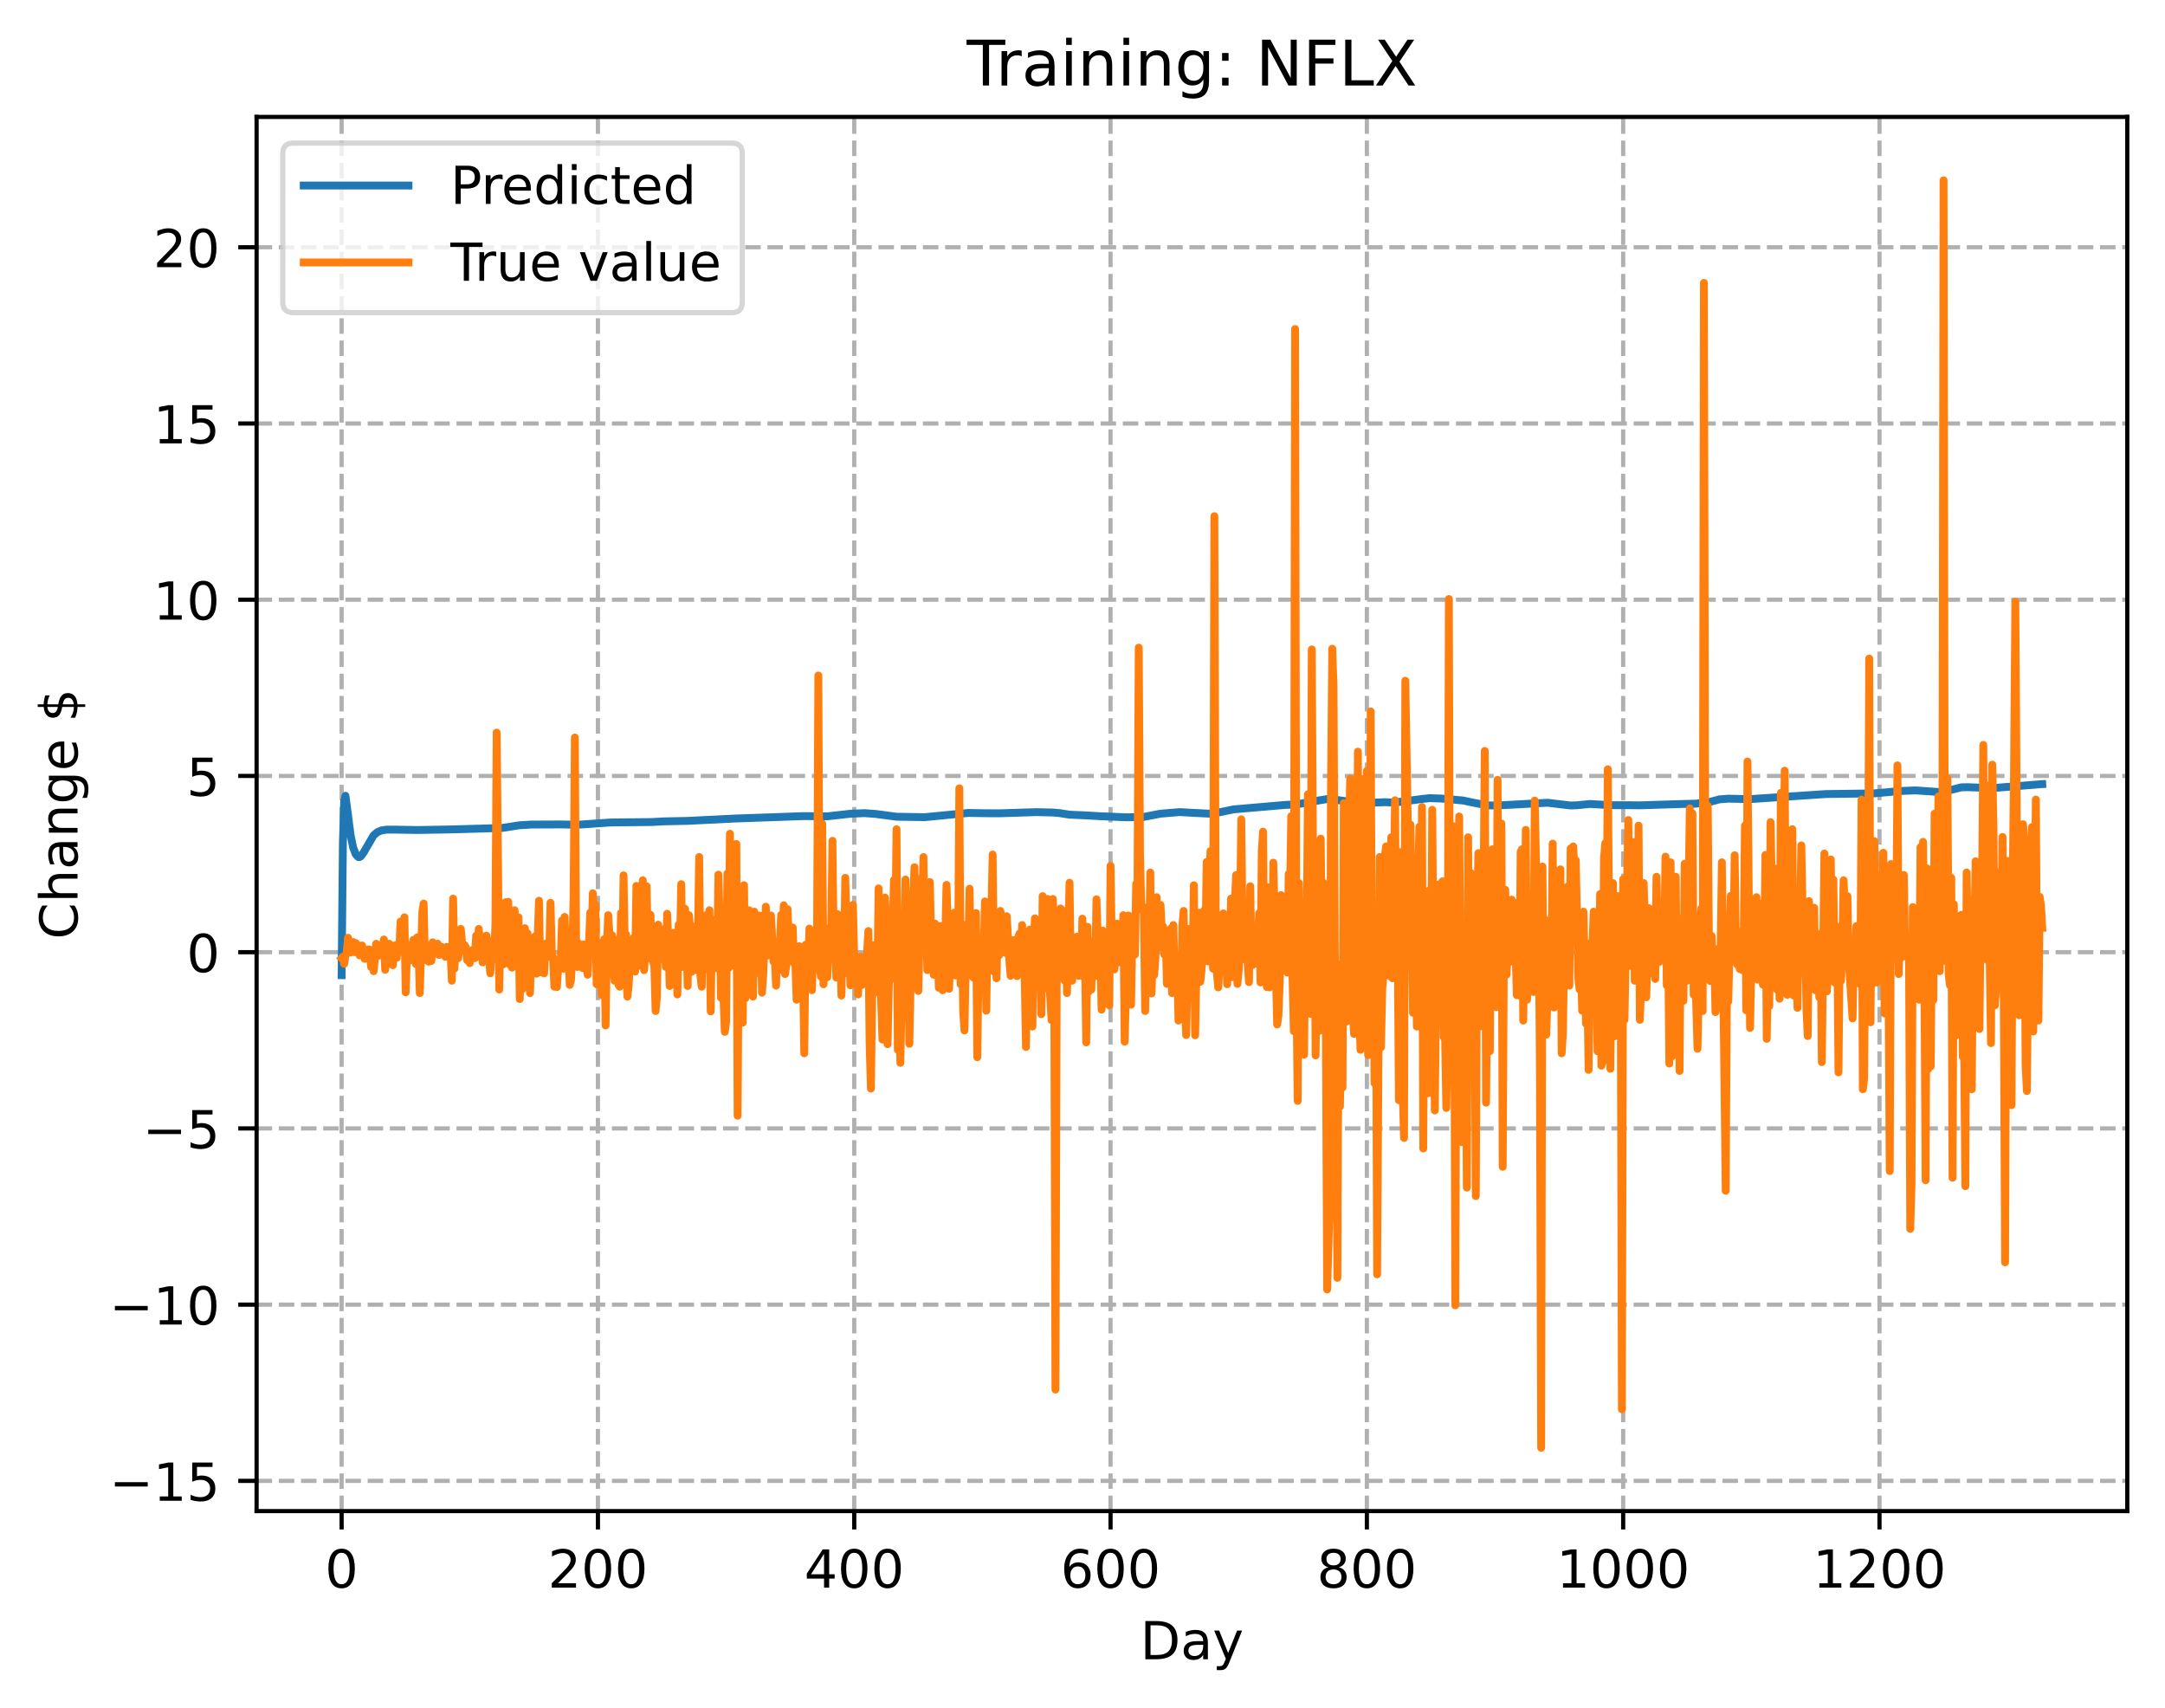 <?xml version="1.0" encoding="utf-8" standalone="no"?>
<!DOCTYPE svg PUBLIC "-//W3C//DTD SVG 1.1//EN"
  "http://www.w3.org/Graphics/SVG/1.1/DTD/svg11.dtd">
<!-- Created with matplotlib (https://matplotlib.org/) -->
<svg height="325.986pt" version="1.1" viewBox="0 0 413.303 325.986" width="413.303pt" xmlns="http://www.w3.org/2000/svg" xmlns:xlink="http://www.w3.org/1999/xlink">
 <defs>
  <style type="text/css">
*{stroke-linecap:butt;stroke-linejoin:round;}
  </style>
 </defs>
 <g id="figure_1">
  <g id="patch_1">
   <path d="M 0 325.986 
L 413.303 325.986 
L 413.303 0 
L 0 0 
z
" style="fill:#ffffff;"/>
  </g>
  <g id="axes_1">
   <g id="patch_2">
    <path d="M 48.983 288.43 
L 406.103 288.43 
L 406.103 22.318 
L 48.983 22.318 
z
" style="fill:#ffffff;"/>
   </g>
   <g id="matplotlib.axis_1">
    <g id="xtick_1">
     <g id="line2d_1">
      <path clip-path="url(#p65ed11a236)" d="M 65.216 288.43 
L 65.216 22.318 
" style="fill:none;stroke:#b0b0b0;stroke-dasharray:2.96,1.28;stroke-dashoffset:0;stroke-width:0.8;"/>
     </g>
     <g id="line2d_2">
      <defs>
       <path d="M 0 0 
L 0 3.5 
" id="m8ecefd0fd1" style="stroke:#000000;stroke-width:0.8;"/>
      </defs>
      <g>
       <use style="stroke:#000000;stroke-width:0.8;" x="65.216" xlink:href="#m8ecefd0fd1" y="288.43"/>
      </g>
     </g>
     <g id="text_1">
      <!-- 0 -->
      <defs>
       <path d="M 31.781 66.406 
Q 24.172 66.406 20.328 58.906 
Q 16.5 51.422 16.5 36.375 
Q 16.5 21.391 20.328 13.891 
Q 24.172 6.391 31.781 6.391 
Q 39.453 6.391 43.281 13.891 
Q 47.125 21.391 47.125 36.375 
Q 47.125 51.422 43.281 58.906 
Q 39.453 66.406 31.781 66.406 
z
M 31.781 74.219 
Q 44.047 74.219 50.516 64.516 
Q 56.984 54.828 56.984 36.375 
Q 56.984 17.969 50.516 8.266 
Q 44.047 -1.422 31.781 -1.422 
Q 19.531 -1.422 13.062 8.266 
Q 6.594 17.969 6.594 36.375 
Q 6.594 54.828 13.062 64.516 
Q 19.531 74.219 31.781 74.219 
z
" id="DejaVuSans-48"/>
      </defs>
      <g transform="translate(62.034 303.029)scale(0.1 -0.1)">
       <use xlink:href="#DejaVuSans-48"/>
      </g>
     </g>
    </g>
    <g id="xtick_2">
     <g id="line2d_3">
      <path clip-path="url(#p65ed11a236)" d="M 114.146 288.43 
L 114.146 22.318 
" style="fill:none;stroke:#b0b0b0;stroke-dasharray:2.96,1.28;stroke-dashoffset:0;stroke-width:0.8;"/>
     </g>
     <g id="line2d_4">
      <g>
       <use style="stroke:#000000;stroke-width:0.8;" x="114.146" xlink:href="#m8ecefd0fd1" y="288.43"/>
      </g>
     </g>
     <g id="text_2">
      <!-- 200 -->
      <defs>
       <path d="M 19.188 8.297 
L 53.609 8.297 
L 53.609 0 
L 7.328 0 
L 7.328 8.297 
Q 12.938 14.109 22.625 23.891 
Q 32.328 33.688 34.812 36.531 
Q 39.547 41.844 41.422 45.531 
Q 43.312 49.219 43.312 52.781 
Q 43.312 58.594 39.234 62.25 
Q 35.156 65.922 28.609 65.922 
Q 23.969 65.922 18.812 64.312 
Q 13.672 62.703 7.812 59.422 
L 7.812 69.391 
Q 13.766 71.781 18.938 73 
Q 24.125 74.219 28.422 74.219 
Q 39.75 74.219 46.484 68.547 
Q 53.219 62.891 53.219 53.422 
Q 53.219 48.922 51.531 44.891 
Q 49.859 40.875 45.406 35.406 
Q 44.188 33.984 37.641 27.219 
Q 31.109 20.453 19.188 8.297 
z
" id="DejaVuSans-50"/>
      </defs>
      <g transform="translate(104.602 303.029)scale(0.1 -0.1)">
       <use xlink:href="#DejaVuSans-50"/>
       <use x="63.623" xlink:href="#DejaVuSans-48"/>
       <use x="127.246" xlink:href="#DejaVuSans-48"/>
      </g>
     </g>
    </g>
    <g id="xtick_3">
     <g id="line2d_5">
      <path clip-path="url(#p65ed11a236)" d="M 163.077 288.43 
L 163.077 22.318 
" style="fill:none;stroke:#b0b0b0;stroke-dasharray:2.96,1.28;stroke-dashoffset:0;stroke-width:0.8;"/>
     </g>
     <g id="line2d_6">
      <g>
       <use style="stroke:#000000;stroke-width:0.8;" x="163.077" xlink:href="#m8ecefd0fd1" y="288.43"/>
      </g>
     </g>
     <g id="text_3">
      <!-- 400 -->
      <defs>
       <path d="M 37.797 64.312 
L 12.891 25.391 
L 37.797 25.391 
z
M 35.203 72.906 
L 47.609 72.906 
L 47.609 25.391 
L 58.016 25.391 
L 58.016 17.188 
L 47.609 17.188 
L 47.609 0 
L 37.797 0 
L 37.797 17.188 
L 4.891 17.188 
L 4.891 26.703 
z
" id="DejaVuSans-52"/>
      </defs>
      <g transform="translate(153.533 303.029)scale(0.1 -0.1)">
       <use xlink:href="#DejaVuSans-52"/>
       <use x="63.623" xlink:href="#DejaVuSans-48"/>
       <use x="127.246" xlink:href="#DejaVuSans-48"/>
      </g>
     </g>
    </g>
    <g id="xtick_4">
     <g id="line2d_7">
      <path clip-path="url(#p65ed11a236)" d="M 212.007 288.43 
L 212.007 22.318 
" style="fill:none;stroke:#b0b0b0;stroke-dasharray:2.96,1.28;stroke-dashoffset:0;stroke-width:0.8;"/>
     </g>
     <g id="line2d_8">
      <g>
       <use style="stroke:#000000;stroke-width:0.8;" x="212.007" xlink:href="#m8ecefd0fd1" y="288.43"/>
      </g>
     </g>
     <g id="text_4">
      <!-- 600 -->
      <defs>
       <path d="M 33.016 40.375 
Q 26.375 40.375 22.484 35.828 
Q 18.609 31.297 18.609 23.391 
Q 18.609 15.531 22.484 10.953 
Q 26.375 6.391 33.016 6.391 
Q 39.656 6.391 43.531 10.953 
Q 47.406 15.531 47.406 23.391 
Q 47.406 31.297 43.531 35.828 
Q 39.656 40.375 33.016 40.375 
z
M 52.594 71.297 
L 52.594 62.312 
Q 48.875 64.062 45.094 64.984 
Q 41.312 65.922 37.594 65.922 
Q 27.828 65.922 22.672 59.328 
Q 17.531 52.734 16.797 39.406 
Q 19.672 43.656 24.016 45.922 
Q 28.375 48.188 33.594 48.188 
Q 44.578 48.188 50.953 41.516 
Q 57.328 34.859 57.328 23.391 
Q 57.328 12.156 50.688 5.359 
Q 44.047 -1.422 33.016 -1.422 
Q 20.359 -1.422 13.672 8.266 
Q 6.984 17.969 6.984 36.375 
Q 6.984 53.656 15.188 63.938 
Q 23.391 74.219 37.203 74.219 
Q 40.922 74.219 44.703 73.484 
Q 48.484 72.75 52.594 71.297 
z
" id="DejaVuSans-54"/>
      </defs>
      <g transform="translate(202.464 303.029)scale(0.1 -0.1)">
       <use xlink:href="#DejaVuSans-54"/>
       <use x="63.623" xlink:href="#DejaVuSans-48"/>
       <use x="127.246" xlink:href="#DejaVuSans-48"/>
      </g>
     </g>
    </g>
    <g id="xtick_5">
     <g id="line2d_9">
      <path clip-path="url(#p65ed11a236)" d="M 260.938 288.43 
L 260.938 22.318 
" style="fill:none;stroke:#b0b0b0;stroke-dasharray:2.96,1.28;stroke-dashoffset:0;stroke-width:0.8;"/>
     </g>
     <g id="line2d_10">
      <g>
       <use style="stroke:#000000;stroke-width:0.8;" x="260.938" xlink:href="#m8ecefd0fd1" y="288.43"/>
      </g>
     </g>
     <g id="text_5">
      <!-- 800 -->
      <defs>
       <path d="M 31.781 34.625 
Q 24.75 34.625 20.719 30.859 
Q 16.703 27.094 16.703 20.516 
Q 16.703 13.922 20.719 10.156 
Q 24.75 6.391 31.781 6.391 
Q 38.812 6.391 42.859 10.172 
Q 46.922 13.969 46.922 20.516 
Q 46.922 27.094 42.891 30.859 
Q 38.875 34.625 31.781 34.625 
z
M 21.922 38.812 
Q 15.578 40.375 12.031 44.719 
Q 8.5 49.078 8.5 55.328 
Q 8.5 64.062 14.719 69.141 
Q 20.953 74.219 31.781 74.219 
Q 42.672 74.219 48.875 69.141 
Q 55.078 64.062 55.078 55.328 
Q 55.078 49.078 51.531 44.719 
Q 48 40.375 41.703 38.812 
Q 48.828 37.156 52.797 32.312 
Q 56.781 27.484 56.781 20.516 
Q 56.781 9.906 50.312 4.234 
Q 43.844 -1.422 31.781 -1.422 
Q 19.734 -1.422 13.25 4.234 
Q 6.781 9.906 6.781 20.516 
Q 6.781 27.484 10.781 32.312 
Q 14.797 37.156 21.922 38.812 
z
M 18.312 54.391 
Q 18.312 48.734 21.844 45.562 
Q 25.391 42.391 31.781 42.391 
Q 38.141 42.391 41.719 45.562 
Q 45.312 48.734 45.312 54.391 
Q 45.312 60.062 41.719 63.234 
Q 38.141 66.406 31.781 66.406 
Q 25.391 66.406 21.844 63.234 
Q 18.312 60.062 18.312 54.391 
z
" id="DejaVuSans-56"/>
      </defs>
      <g transform="translate(251.394 303.029)scale(0.1 -0.1)">
       <use xlink:href="#DejaVuSans-56"/>
       <use x="63.623" xlink:href="#DejaVuSans-48"/>
       <use x="127.246" xlink:href="#DejaVuSans-48"/>
      </g>
     </g>
    </g>
    <g id="xtick_6">
     <g id="line2d_11">
      <path clip-path="url(#p65ed11a236)" d="M 309.869 288.43 
L 309.869 22.318 
" style="fill:none;stroke:#b0b0b0;stroke-dasharray:2.96,1.28;stroke-dashoffset:0;stroke-width:0.8;"/>
     </g>
     <g id="line2d_12">
      <g>
       <use style="stroke:#000000;stroke-width:0.8;" x="309.869" xlink:href="#m8ecefd0fd1" y="288.43"/>
      </g>
     </g>
     <g id="text_6">
      <!-- 1000 -->
      <defs>
       <path d="M 12.406 8.297 
L 28.516 8.297 
L 28.516 63.922 
L 10.984 60.406 
L 10.984 69.391 
L 28.422 72.906 
L 38.281 72.906 
L 38.281 8.297 
L 54.391 8.297 
L 54.391 0 
L 12.406 0 
z
" id="DejaVuSans-49"/>
      </defs>
      <g transform="translate(297.144 303.029)scale(0.1 -0.1)">
       <use xlink:href="#DejaVuSans-49"/>
       <use x="63.623" xlink:href="#DejaVuSans-48"/>
       <use x="127.246" xlink:href="#DejaVuSans-48"/>
       <use x="190.869" xlink:href="#DejaVuSans-48"/>
      </g>
     </g>
    </g>
    <g id="xtick_7">
     <g id="line2d_13">
      <path clip-path="url(#p65ed11a236)" d="M 358.799 288.43 
L 358.799 22.318 
" style="fill:none;stroke:#b0b0b0;stroke-dasharray:2.96,1.28;stroke-dashoffset:0;stroke-width:0.8;"/>
     </g>
     <g id="line2d_14">
      <g>
       <use style="stroke:#000000;stroke-width:0.8;" x="358.799" xlink:href="#m8ecefd0fd1" y="288.43"/>
      </g>
     </g>
     <g id="text_7">
      <!-- 1200 -->
      <g transform="translate(346.074 303.029)scale(0.1 -0.1)">
       <use xlink:href="#DejaVuSans-49"/>
       <use x="63.623" xlink:href="#DejaVuSans-50"/>
       <use x="127.246" xlink:href="#DejaVuSans-48"/>
       <use x="190.869" xlink:href="#DejaVuSans-48"/>
      </g>
     </g>
    </g>
    <g id="text_8">
     <!-- Day -->
     <defs>
      <path d="M 19.672 64.797 
L 19.672 8.109 
L 31.594 8.109 
Q 46.688 8.109 53.688 14.938 
Q 60.688 21.781 60.688 36.531 
Q 60.688 51.172 53.688 57.984 
Q 46.688 64.797 31.594 64.797 
z
M 9.812 72.906 
L 30.078 72.906 
Q 51.266 72.906 61.172 64.094 
Q 71.094 55.281 71.094 36.531 
Q 71.094 17.672 61.125 8.828 
Q 51.172 0 30.078 0 
L 9.812 0 
z
" id="DejaVuSans-68"/>
      <path d="M 34.281 27.484 
Q 23.391 27.484 19.188 25 
Q 14.984 22.516 14.984 16.5 
Q 14.984 11.719 18.141 8.906 
Q 21.297 6.109 26.703 6.109 
Q 34.188 6.109 38.703 11.406 
Q 43.219 16.703 43.219 25.484 
L 43.219 27.484 
z
M 52.203 31.203 
L 52.203 0 
L 43.219 0 
L 43.219 8.297 
Q 40.141 3.328 35.547 0.953 
Q 30.953 -1.422 24.312 -1.422 
Q 15.922 -1.422 10.953 3.297 
Q 6 8.016 6 15.922 
Q 6 25.141 12.172 29.828 
Q 18.359 34.516 30.609 34.516 
L 43.219 34.516 
L 43.219 35.406 
Q 43.219 41.609 39.141 45 
Q 35.062 48.391 27.688 48.391 
Q 23 48.391 18.547 47.266 
Q 14.109 46.141 10.016 43.891 
L 10.016 52.203 
Q 14.938 54.109 19.578 55.047 
Q 24.219 56 28.609 56 
Q 40.484 56 46.344 49.844 
Q 52.203 43.703 52.203 31.203 
z
" id="DejaVuSans-97"/>
      <path d="M 32.172 -5.078 
Q 28.375 -14.844 24.75 -17.812 
Q 21.141 -20.797 15.094 -20.797 
L 7.906 -20.797 
L 7.906 -13.281 
L 13.188 -13.281 
Q 16.891 -13.281 18.938 -11.516 
Q 21 -9.766 23.484 -3.219 
L 25.094 0.875 
L 2.984 54.688 
L 12.5 54.688 
L 29.594 11.922 
L 46.688 54.688 
L 56.203 54.688 
z
" id="DejaVuSans-121"/>
     </defs>
     <g transform="translate(217.669 316.707)scale(0.1 -0.1)">
      <use xlink:href="#DejaVuSans-68"/>
      <use x="77.002" xlink:href="#DejaVuSans-97"/>
      <use x="138.281" xlink:href="#DejaVuSans-121"/>
     </g>
    </g>
   </g>
   <g id="matplotlib.axis_2">
    <g id="ytick_1">
     <g id="line2d_15">
      <path clip-path="url(#p65ed11a236)" d="M 48.983 282.658 
L 406.103 282.658 
" style="fill:none;stroke:#b0b0b0;stroke-dasharray:2.96,1.28;stroke-dashoffset:0;stroke-width:0.8;"/>
     </g>
     <g id="line2d_16">
      <defs>
       <path d="M 0 0 
L -3.5 0 
" id="m3ad41f1779" style="stroke:#000000;stroke-width:0.8;"/>
      </defs>
      <g>
       <use style="stroke:#000000;stroke-width:0.8;" x="48.983" xlink:href="#m3ad41f1779" y="282.658"/>
      </g>
     </g>
     <g id="text_9">
      <!-- −15 -->
      <defs>
       <path d="M 10.594 35.5 
L 73.188 35.5 
L 73.188 27.203 
L 10.594 27.203 
z
" id="DejaVuSans-8722"/>
       <path d="M 10.797 72.906 
L 49.516 72.906 
L 49.516 64.594 
L 19.828 64.594 
L 19.828 46.734 
Q 21.969 47.469 24.109 47.828 
Q 26.266 48.188 28.422 48.188 
Q 40.625 48.188 47.75 41.5 
Q 54.891 34.812 54.891 23.391 
Q 54.891 11.625 47.562 5.094 
Q 40.234 -1.422 26.906 -1.422 
Q 22.312 -1.422 17.547 -0.641 
Q 12.797 0.141 7.719 1.703 
L 7.719 11.625 
Q 12.109 9.234 16.797 8.062 
Q 21.484 6.891 26.703 6.891 
Q 35.156 6.891 40.078 11.328 
Q 45.016 15.766 45.016 23.391 
Q 45.016 31 40.078 35.438 
Q 35.156 39.891 26.703 39.891 
Q 22.75 39.891 18.812 39.016 
Q 14.891 38.141 10.797 36.281 
z
" id="DejaVuSans-53"/>
      </defs>
      <g transform="translate(20.878 286.457)scale(0.1 -0.1)">
       <use xlink:href="#DejaVuSans-8722"/>
       <use x="83.789" xlink:href="#DejaVuSans-49"/>
       <use x="147.412" xlink:href="#DejaVuSans-53"/>
      </g>
     </g>
    </g>
    <g id="ytick_2">
     <g id="line2d_17">
      <path clip-path="url(#p65ed11a236)" d="M 48.983 249.021 
L 406.103 249.021 
" style="fill:none;stroke:#b0b0b0;stroke-dasharray:2.96,1.28;stroke-dashoffset:0;stroke-width:0.8;"/>
     </g>
     <g id="line2d_18">
      <g>
       <use style="stroke:#000000;stroke-width:0.8;" x="48.983" xlink:href="#m3ad41f1779" y="249.021"/>
      </g>
     </g>
     <g id="text_10">
      <!-- −10 -->
      <g transform="translate(20.878 252.82)scale(0.1 -0.1)">
       <use xlink:href="#DejaVuSans-8722"/>
       <use x="83.789" xlink:href="#DejaVuSans-49"/>
       <use x="147.412" xlink:href="#DejaVuSans-48"/>
      </g>
     </g>
    </g>
    <g id="ytick_3">
     <g id="line2d_19">
      <path clip-path="url(#p65ed11a236)" d="M 48.983 215.383 
L 406.103 215.383 
" style="fill:none;stroke:#b0b0b0;stroke-dasharray:2.96,1.28;stroke-dashoffset:0;stroke-width:0.8;"/>
     </g>
     <g id="line2d_20">
      <g>
       <use style="stroke:#000000;stroke-width:0.8;" x="48.983" xlink:href="#m3ad41f1779" y="215.383"/>
      </g>
     </g>
     <g id="text_11">
      <!-- −5 -->
      <g transform="translate(27.241 219.182)scale(0.1 -0.1)">
       <use xlink:href="#DejaVuSans-8722"/>
       <use x="83.789" xlink:href="#DejaVuSans-53"/>
      </g>
     </g>
    </g>
    <g id="ytick_4">
     <g id="line2d_21">
      <path clip-path="url(#p65ed11a236)" d="M 48.983 181.746 
L 406.103 181.746 
" style="fill:none;stroke:#b0b0b0;stroke-dasharray:2.96,1.28;stroke-dashoffset:0;stroke-width:0.8;"/>
     </g>
     <g id="line2d_22">
      <g>
       <use style="stroke:#000000;stroke-width:0.8;" x="48.983" xlink:href="#m3ad41f1779" y="181.746"/>
      </g>
     </g>
     <g id="text_12">
      <!-- 0 -->
      <g transform="translate(35.62 185.545)scale(0.1 -0.1)">
       <use xlink:href="#DejaVuSans-48"/>
      </g>
     </g>
    </g>
    <g id="ytick_5">
     <g id="line2d_23">
      <path clip-path="url(#p65ed11a236)" d="M 48.983 148.108 
L 406.103 148.108 
" style="fill:none;stroke:#b0b0b0;stroke-dasharray:2.96,1.28;stroke-dashoffset:0;stroke-width:0.8;"/>
     </g>
     <g id="line2d_24">
      <g>
       <use style="stroke:#000000;stroke-width:0.8;" x="48.983" xlink:href="#m3ad41f1779" y="148.108"/>
      </g>
     </g>
     <g id="text_13">
      <!-- 5 -->
      <g transform="translate(35.62 151.908)scale(0.1 -0.1)">
       <use xlink:href="#DejaVuSans-53"/>
      </g>
     </g>
    </g>
    <g id="ytick_6">
     <g id="line2d_25">
      <path clip-path="url(#p65ed11a236)" d="M 48.983 114.471 
L 406.103 114.471 
" style="fill:none;stroke:#b0b0b0;stroke-dasharray:2.96,1.28;stroke-dashoffset:0;stroke-width:0.8;"/>
     </g>
     <g id="line2d_26">
      <g>
       <use style="stroke:#000000;stroke-width:0.8;" x="48.983" xlink:href="#m3ad41f1779" y="114.471"/>
      </g>
     </g>
     <g id="text_14">
      <!-- 10 -->
      <g transform="translate(29.258 118.27)scale(0.1 -0.1)">
       <use xlink:href="#DejaVuSans-49"/>
       <use x="63.623" xlink:href="#DejaVuSans-48"/>
      </g>
     </g>
    </g>
    <g id="ytick_7">
     <g id="line2d_27">
      <path clip-path="url(#p65ed11a236)" d="M 48.983 80.834 
L 406.103 80.834 
" style="fill:none;stroke:#b0b0b0;stroke-dasharray:2.96,1.28;stroke-dashoffset:0;stroke-width:0.8;"/>
     </g>
     <g id="line2d_28">
      <g>
       <use style="stroke:#000000;stroke-width:0.8;" x="48.983" xlink:href="#m3ad41f1779" y="80.834"/>
      </g>
     </g>
     <g id="text_15">
      <!-- 15 -->
      <g transform="translate(29.258 84.633)scale(0.1 -0.1)">
       <use xlink:href="#DejaVuSans-49"/>
       <use x="63.623" xlink:href="#DejaVuSans-53"/>
      </g>
     </g>
    </g>
    <g id="ytick_8">
     <g id="line2d_29">
      <path clip-path="url(#p65ed11a236)" d="M 48.983 47.196 
L 406.103 47.196 
" style="fill:none;stroke:#b0b0b0;stroke-dasharray:2.96,1.28;stroke-dashoffset:0;stroke-width:0.8;"/>
     </g>
     <g id="line2d_30">
      <g>
       <use style="stroke:#000000;stroke-width:0.8;" x="48.983" xlink:href="#m3ad41f1779" y="47.196"/>
      </g>
     </g>
     <g id="text_16">
      <!-- 20 -->
      <g transform="translate(29.258 50.996)scale(0.1 -0.1)">
       <use xlink:href="#DejaVuSans-50"/>
       <use x="63.623" xlink:href="#DejaVuSans-48"/>
      </g>
     </g>
    </g>
    <g id="text_17">
     <!-- Change $ -->
     <defs>
      <path d="M 64.406 67.281 
L 64.406 56.891 
Q 59.422 61.531 53.781 63.812 
Q 48.141 66.109 41.797 66.109 
Q 29.297 66.109 22.656 58.469 
Q 16.016 50.828 16.016 36.375 
Q 16.016 21.969 22.656 14.328 
Q 29.297 6.688 41.797 6.688 
Q 48.141 6.688 53.781 8.984 
Q 59.422 11.281 64.406 15.922 
L 64.406 5.609 
Q 59.234 2.094 53.438 0.328 
Q 47.656 -1.422 41.219 -1.422 
Q 24.656 -1.422 15.125 8.703 
Q 5.609 18.844 5.609 36.375 
Q 5.609 53.953 15.125 64.078 
Q 24.656 74.219 41.219 74.219 
Q 47.75 74.219 53.531 72.484 
Q 59.328 70.75 64.406 67.281 
z
" id="DejaVuSans-67"/>
      <path d="M 54.891 33.016 
L 54.891 0 
L 45.906 0 
L 45.906 32.719 
Q 45.906 40.484 42.875 44.328 
Q 39.844 48.188 33.797 48.188 
Q 26.516 48.188 22.312 43.547 
Q 18.109 38.922 18.109 30.906 
L 18.109 0 
L 9.078 0 
L 9.078 75.984 
L 18.109 75.984 
L 18.109 46.188 
Q 21.344 51.125 25.703 53.562 
Q 30.078 56 35.797 56 
Q 45.219 56 50.047 50.172 
Q 54.891 44.344 54.891 33.016 
z
" id="DejaVuSans-104"/>
      <path d="M 54.891 33.016 
L 54.891 0 
L 45.906 0 
L 45.906 32.719 
Q 45.906 40.484 42.875 44.328 
Q 39.844 48.188 33.797 48.188 
Q 26.516 48.188 22.312 43.547 
Q 18.109 38.922 18.109 30.906 
L 18.109 0 
L 9.078 0 
L 9.078 54.688 
L 18.109 54.688 
L 18.109 46.188 
Q 21.344 51.125 25.703 53.562 
Q 30.078 56 35.797 56 
Q 45.219 56 50.047 50.172 
Q 54.891 44.344 54.891 33.016 
z
" id="DejaVuSans-110"/>
      <path d="M 45.406 27.984 
Q 45.406 37.75 41.375 43.109 
Q 37.359 48.484 30.078 48.484 
Q 22.859 48.484 18.828 43.109 
Q 14.797 37.75 14.797 27.984 
Q 14.797 18.266 18.828 12.891 
Q 22.859 7.516 30.078 7.516 
Q 37.359 7.516 41.375 12.891 
Q 45.406 18.266 45.406 27.984 
z
M 54.391 6.781 
Q 54.391 -7.172 48.188 -13.984 
Q 42 -20.797 29.203 -20.797 
Q 24.469 -20.797 20.266 -20.094 
Q 16.062 -19.391 12.109 -17.922 
L 12.109 -9.188 
Q 16.062 -11.328 19.922 -12.344 
Q 23.781 -13.375 27.781 -13.375 
Q 36.625 -13.375 41.016 -8.766 
Q 45.406 -4.156 45.406 5.172 
L 45.406 9.625 
Q 42.625 4.781 38.281 2.391 
Q 33.938 0 27.875 0 
Q 17.828 0 11.672 7.656 
Q 5.516 15.328 5.516 27.984 
Q 5.516 40.672 11.672 48.328 
Q 17.828 56 27.875 56 
Q 33.938 56 38.281 53.609 
Q 42.625 51.219 45.406 46.391 
L 45.406 54.688 
L 54.391 54.688 
z
" id="DejaVuSans-103"/>
      <path d="M 56.203 29.594 
L 56.203 25.203 
L 14.891 25.203 
Q 15.484 15.922 20.484 11.062 
Q 25.484 6.203 34.422 6.203 
Q 39.594 6.203 44.453 7.469 
Q 49.312 8.734 54.109 11.281 
L 54.109 2.781 
Q 49.266 0.734 44.188 -0.344 
Q 39.109 -1.422 33.891 -1.422 
Q 20.797 -1.422 13.156 6.188 
Q 5.516 13.812 5.516 26.812 
Q 5.516 40.234 12.766 48.109 
Q 20.016 56 32.328 56 
Q 43.359 56 49.781 48.891 
Q 56.203 41.797 56.203 29.594 
z
M 47.219 32.234 
Q 47.125 39.594 43.094 43.984 
Q 39.062 48.391 32.422 48.391 
Q 24.906 48.391 20.391 44.141 
Q 15.875 39.891 15.188 32.172 
z
" id="DejaVuSans-101"/>
      <path id="DejaVuSans-32"/>
      <path d="M 33.797 -14.703 
L 28.906 -14.703 
L 28.859 0 
Q 23.734 0.094 18.609 1.188 
Q 13.484 2.297 8.297 4.5 
L 8.297 13.281 
Q 13.281 10.156 18.375 8.562 
Q 23.484 6.984 28.906 6.938 
L 28.906 29.203 
Q 18.109 30.953 13.203 35.156 
Q 8.297 39.359 8.297 46.688 
Q 8.297 54.641 13.625 59.219 
Q 18.953 63.812 28.906 64.5 
L 28.906 75.984 
L 33.797 75.984 
L 33.797 64.656 
Q 38.328 64.453 42.578 63.688 
Q 46.828 62.938 50.875 61.625 
L 50.875 53.078 
Q 46.828 55.125 42.547 56.25 
Q 38.281 57.375 33.797 57.562 
L 33.797 36.719 
Q 44.875 35.016 50.094 30.609 
Q 55.328 26.219 55.328 18.609 
Q 55.328 10.359 49.781 5.594 
Q 44.234 0.828 33.797 0.094 
z
M 28.906 37.594 
L 28.906 57.625 
Q 23.25 56.984 20.266 54.391 
Q 17.281 51.812 17.281 47.516 
Q 17.281 43.312 20.031 40.969 
Q 22.797 38.625 28.906 37.594 
z
M 33.797 28.219 
L 33.797 7.078 
Q 39.984 7.906 43.141 10.594 
Q 46.297 13.281 46.297 17.672 
Q 46.297 21.969 43.281 24.5 
Q 40.281 27.047 33.797 28.219 
z
" id="DejaVuSans-36"/>
     </defs>
     <g transform="translate(14.798 179.288)rotate(-90)scale(0.1 -0.1)">
      <use xlink:href="#DejaVuSans-67"/>
      <use x="69.824" xlink:href="#DejaVuSans-104"/>
      <use x="133.203" xlink:href="#DejaVuSans-97"/>
      <use x="194.482" xlink:href="#DejaVuSans-110"/>
      <use x="257.861" xlink:href="#DejaVuSans-103"/>
      <use x="321.338" xlink:href="#DejaVuSans-101"/>
      <use x="382.861" xlink:href="#DejaVuSans-32"/>
      <use x="414.648" xlink:href="#DejaVuSans-36"/>
     </g>
    </g>
   </g>
   <g id="line2d_31">
    <path clip-path="url(#p65ed11a236)" d="M 65.216 186.133 
L 65.46 160.944 
L 65.705 152.927 
L 65.949 151.897 
L 66.439 155.596 
L 66.928 159.402 
L 67.417 161.775 
L 67.907 163.065 
L 68.396 163.584 
L 68.641 163.589 
L 68.885 163.442 
L 69.375 162.785 
L 71.332 159.434 
L 72.066 158.824 
L 72.8 158.515 
L 73.778 158.359 
L 75.491 158.359 
L 79.65 158.427 
L 85.522 158.33 
L 95.797 158.042 
L 99.222 157.516 
L 101.424 157.387 
L 107.051 157.364 
L 110.232 157.425 
L 116.593 156.988 
L 124.422 156.908 
L 126.623 156.783 
L 131.272 156.684 
L 140.324 156.237 
L 153.535 155.771 
L 157.939 155.817 
L 162.343 155.322 
L 165.034 155.207 
L 167.236 155.371 
L 171.15 155.891 
L 176.533 155.979 
L 184.851 155.17 
L 188.521 155.23 
L 190.967 155.234 
L 197.817 155.015 
L 200.998 155.089 
L 202.221 155.196 
L 204.178 155.498 
L 206.87 155.616 
L 209.805 155.782 
L 214.943 156 
L 218.124 155.969 
L 221.549 155.31 
L 225.219 155.007 
L 227.42 155.134 
L 230.846 155.308 
L 232.069 155.199 
L 235.494 154.489 
L 245.28 153.646 
L 247.482 153.541 
L 249.929 153.112 
L 251.641 152.803 
L 253.354 152.526 
L 254.088 152.562 
L 255.311 152.699 
L 256.779 152.913 
L 258.736 153.188 
L 260.938 153.261 
L 264.363 153.117 
L 265.831 153.185 
L 267.544 153.027 
L 271.458 152.504 
L 272.926 152.346 
L 275.128 152.422 
L 279.287 152.793 
L 281.244 153.206 
L 283.935 153.727 
L 285.893 153.742 
L 295.434 153.225 
L 299.838 153.748 
L 301.061 153.704 
L 303.508 153.456 
L 306.199 153.616 
L 307.667 153.69 
L 311.092 153.695 
L 313.049 153.717 
L 320.878 153.466 
L 323.814 153.4 
L 326.505 153.043 
L 328.218 152.581 
L 329.93 152.444 
L 334.089 152.533 
L 348.524 151.564 
L 352.927 151.506 
L 355.863 151.466 
L 357.821 151.431 
L 362.958 150.977 
L 365.649 150.868 
L 370.053 151.164 
L 371.276 151.062 
L 374.457 150.275 
L 375.68 150.254 
L 380.329 150.432 
L 389.625 149.677 
L 389.87 149.665 
L 389.87 149.665 
" style="fill:none;stroke:#1f77b4;stroke-linecap:square;stroke-width:1.5;"/>
   </g>
   <g id="line2d_32">
    <path clip-path="url(#p65ed11a236)" d="M 65.216 182.889 
L 65.46 182.62 
L 65.705 183.966 
L 65.949 182.351 
L 66.194 181.746 
L 66.439 178.988 
L 66.928 181.813 
L 67.173 181.679 
L 67.417 179.795 
L 67.662 181.746 
L 67.907 179.997 
L 68.151 180.266 
L 68.396 180.737 
L 68.641 182.351 
L 69.13 180.468 
L 69.619 183.024 
L 69.864 182.62 
L 70.109 182.486 
L 70.353 181.208 
L 70.598 181.275 
L 70.843 184.571 
L 71.087 182.486 
L 71.332 185.379 
L 71.821 180.131 
L 72.066 181.746 
L 72.31 182.419 
L 72.555 180.535 
L 72.8 181.746 
L 73.044 180.939 
L 73.289 179.324 
L 73.534 185.11 
L 74.023 180.804 
L 74.268 180.131 
L 74.512 182.62 
L 74.757 183.091 
L 75.002 184.235 
L 75.246 180.468 
L 75.491 181.342 
L 75.736 182.822 
L 75.98 180.199 
L 76.225 181.342 
L 76.47 175.893 
L 76.714 177.844 
L 76.959 181.813 
L 77.204 175.086 
L 77.448 189.415 
L 77.693 181.746 
L 77.937 181.275 
L 78.182 183.36 
L 78.427 181.342 
L 78.916 179.391 
L 79.161 182.889 
L 79.405 184.033 
L 79.65 178.92 
L 79.895 181.409 
L 80.139 189.55 
L 80.629 174.009 
L 80.873 172.462 
L 81.118 183.226 
L 81.363 182.486 
L 81.607 180.468 
L 81.852 183.562 
L 82.097 180.468 
L 82.341 183.428 
L 82.586 179.862 
L 82.831 181.477 
L 83.075 180.4 
L 83.32 181.544 
L 83.565 180.131 
L 83.809 182.284 
L 84.298 180.737 
L 84.543 181.14 
L 85.032 182.62 
L 85.277 180.737 
L 85.522 182.553 
L 85.766 182.553 
L 86.011 181.477 
L 86.256 187.195 
L 86.5 171.52 
L 86.745 184.908 
L 86.99 179.055 
L 87.234 181.948 
L 87.479 182.889 
L 87.968 177.306 
L 88.213 179.997 
L 88.458 181.006 
L 88.702 180.4 
L 88.947 180.871 
L 89.192 183.293 
L 89.436 182.217 
L 89.681 183.831 
L 90.17 181.342 
L 90.415 181.88 
L 90.659 182.889 
L 90.904 178.584 
L 91.149 182.351 
L 91.393 177.306 
L 91.638 182.351 
L 91.883 178.651 
L 92.127 183.697 
L 92.372 182.957 
L 92.617 179.728 
L 92.861 178.584 
L 93.106 179.66 
L 93.595 185.782 
L 93.84 181.544 
L 94.085 180.333 
L 94.329 183.091 
L 94.574 176.498 
L 94.819 139.834 
L 95.308 188.877 
L 95.553 175.018 
L 95.797 183.091 
L 96.042 184.1 
L 96.286 182.217 
L 96.531 172.193 
L 96.776 182.082 
L 97.02 172.126 
L 97.265 184.1 
L 97.51 182.688 
L 97.754 184.706 
L 97.999 181.679 
L 98.244 173.74 
L 98.488 180.669 
L 98.733 179.728 
L 98.978 175.086 
L 99.222 190.693 
L 99.467 181.679 
L 99.712 188.81 
L 100.201 177.171 
L 100.446 181.544 
L 100.69 178.113 
L 100.935 180.535 
L 101.18 189.55 
L 101.424 181.275 
L 101.669 180.602 
L 101.913 183.024 
L 102.158 178.718 
L 102.403 185.85 
L 102.892 171.924 
L 103.137 185.58 
L 103.381 185.11 
L 103.626 181.073 
L 103.871 185.782 
L 104.115 180.131 
L 104.36 182.755 
L 104.849 182.217 
L 105.094 172.327 
L 105.339 182.082 
L 105.583 182.688 
L 105.828 188.339 
L 106.073 187.262 
L 106.317 188.406 
L 106.562 184.706 
L 106.807 183.697 
L 107.051 183.293 
L 107.296 175.691 
L 107.541 184.908 
L 107.785 175.018 
L 108.03 181.611 
L 108.274 178.584 
L 108.519 182.351 
L 108.764 188.002 
L 109.008 187.061 
L 109.253 182.149 
L 109.498 171.184 
L 109.742 140.776 
L 109.987 182.015 
L 110.232 184.571 
L 110.476 180.064 
L 110.721 182.217 
L 110.966 180.737 
L 111.21 184.773 
L 111.455 180.266 
L 111.944 184.37 
L 112.189 186.051 
L 112.678 174.211 
L 112.923 180.535 
L 113.168 170.511 
L 113.412 177.373 
L 113.657 172.664 
L 113.901 187.868 
L 114.146 179.862 
L 114.391 181.208 
L 114.635 184.1 
L 114.88 189.953 
L 115.369 179.257 
L 115.614 195.739 
L 115.859 180.669 
L 116.103 174.682 
L 116.348 178.315 
L 116.593 185.85 
L 116.837 178.517 
L 117.327 187.195 
L 117.571 179.391 
L 117.816 181.073 
L 118.061 187.935 
L 118.305 188.339 
L 118.55 174.278 
L 118.795 183.091 
L 119.039 167.08 
L 119.284 182.149 
L 119.529 178.382 
L 119.773 190.222 
L 120.018 188.07 
L 120.262 183.024 
L 120.507 184.37 
L 120.752 182.486 
L 120.996 178.988 
L 121.241 185.446 
L 121.486 169.098 
L 121.73 184.437 
L 121.975 182.284 
L 122.709 168.022 
L 122.954 185.177 
L 123.198 181.409 
L 123.443 169.165 
L 123.688 181.073 
L 123.932 179.324 
L 124.177 174.615 
L 124.422 183.159 
L 124.666 183.495 
L 124.911 184.302 
L 125.156 192.981 
L 125.4 190.357 
L 125.645 176.498 
L 125.889 182.149 
L 126.134 183.091 
L 126.379 182.889 
L 126.623 181.006 
L 126.868 177.306 
L 127.113 184.571 
L 127.357 174.413 
L 127.602 179.728 
L 127.847 188.204 
L 128.091 180.602 
L 128.581 178.046 
L 128.825 179.257 
L 129.07 179.257 
L 129.315 189.819 
L 129.559 176.498 
L 129.804 180.871 
L 130.049 168.762 
L 130.293 184.571 
L 130.538 182.284 
L 130.783 173.471 
L 131.027 177.575 
L 131.272 188.204 
L 131.517 174.682 
L 131.761 177.44 
L 132.006 185.513 
L 132.25 176.835 
L 132.495 178.449 
L 132.74 179.189 
L 132.984 185.177 
L 133.229 179.257 
L 133.474 163.582 
L 133.718 186.321 
L 133.963 188.339 
L 134.208 177.709 
L 134.452 185.042 
L 134.697 184.302 
L 134.942 174.615 
L 135.186 183.159 
L 135.431 173.74 
L 135.676 193.048 
L 135.92 177.508 
L 136.165 181.073 
L 136.41 175.624 
L 136.654 182.822 
L 136.899 184.84 
L 137.144 166.945 
L 137.388 175.826 
L 137.633 190.424 
L 137.877 176.431 
L 138.122 190.492 
L 138.367 196.95 
L 138.611 195.134 
L 138.856 166.744 
L 139.101 184.773 
L 139.345 159.142 
L 139.59 184.302 
L 139.835 180.602 
L 140.079 174.817 
L 140.324 178.517 
L 140.569 161.092 
L 140.813 212.961 
L 141.058 174.278 
L 141.792 195.201 
L 142.037 168.964 
L 142.281 190.559 
L 142.526 177.575 
L 143.015 173.74 
L 143.26 177.978 
L 143.505 187.397 
L 143.749 190.222 
L 143.994 174.009 
L 144.483 185.715 
L 144.972 174.749 
L 145.217 174.817 
L 145.462 189.482 
L 145.706 186.051 
L 146.196 173.067 
L 146.44 182.419 
L 147.174 174.749 
L 147.664 183.562 
L 147.908 182.688 
L 148.153 188.137 
L 148.398 180.064 
L 148.642 185.244 
L 149.132 174.615 
L 149.376 180.871 
L 149.621 172.798 
L 149.865 185.917 
L 150.11 184.302 
L 150.355 173.538 
L 150.599 180.4 
L 150.844 181.275 
L 151.089 182.755 
L 151.333 177.037 
L 151.578 183.831 
L 151.823 183.159 
L 152.067 190.828 
L 152.312 182.217 
L 152.557 180.602 
L 152.801 186.926 
L 153.046 181.477 
L 153.291 185.11 
L 153.535 201.054 
L 153.78 180.333 
L 154.025 185.513 
L 154.269 186.455 
L 154.514 177.238 
L 154.759 180.669 
L 155.003 189.012 
L 155.248 180.535 
L 155.493 183.293 
L 155.737 183.024 
L 155.982 176.902 
L 156.226 128.935 
L 156.471 184.302 
L 156.716 186.388 
L 156.96 157.191 
L 157.205 187.868 
L 157.45 177.642 
L 157.694 177.238 
L 157.939 186.522 
L 158.184 180.266 
L 158.428 183.226 
L 158.673 178.382 
L 158.918 160.487 
L 159.162 181.342 
L 159.407 178.315 
L 159.652 186.59 
L 159.896 174.48 
L 160.141 182.688 
L 160.386 180.468 
L 160.63 190.021 
L 160.875 175.287 
L 161.12 184.37 
L 161.364 167.551 
L 161.853 185.85 
L 162.098 178.449 
L 162.343 188.07 
L 162.832 172.731 
L 163.077 183.159 
L 163.321 184.639 
L 163.566 183.831 
L 163.811 189.819 
L 164.055 184.1 
L 164.3 182.62 
L 164.545 188.002 
L 164.789 187.128 
L 165.034 183.428 
L 165.279 184.1 
L 165.523 181.948 
L 165.768 177.709 
L 166.013 199.305 
L 166.257 207.781 
L 166.502 189.482 
L 166.747 180.4 
L 166.991 189.482 
L 167.236 186.859 
L 167.48 188.339 
L 167.725 169.569 
L 167.97 183.495 
L 168.459 198.43 
L 168.948 171.318 
L 169.193 177.777 
L 169.438 199.305 
L 169.927 177.037 
L 170.172 186.859 
L 170.661 167.955 
L 170.906 179.122 
L 171.15 158.267 
L 171.395 200.381 
L 171.64 190.828 
L 171.884 202.87 
L 172.374 176.297 
L 172.618 179.66 
L 172.863 167.887 
L 173.108 177.777 
L 173.352 178.113 
L 173.597 199.237 
L 173.841 187.195 
L 174.575 165.533 
L 174.82 180.131 
L 175.065 177.171 
L 175.309 189.146 
L 175.799 167.685 
L 176.043 174.817 
L 176.288 163.582 
L 176.533 180.602 
L 176.777 171.587 
L 177.022 185.177 
L 177.267 179.391 
L 177.511 168.358 
L 177.756 179.189 
L 178.001 177.709 
L 178.245 186.051 
L 178.49 176.297 
L 178.735 176.835 
L 178.979 179.997 
L 179.224 188.541 
L 179.468 176.767 
L 179.713 180.064 
L 179.958 189.012 
L 180.202 176.7 
L 180.447 179.257 
L 180.692 168.896 
L 180.936 176.902 
L 181.181 188.742 
L 181.426 182.957 
L 181.67 182.351 
L 181.915 184.773 
L 182.16 174.211 
L 182.404 186.186 
L 182.649 179.391 
L 182.894 183.159 
L 183.138 150.463 
L 183.383 187.868 
L 183.628 176.364 
L 183.872 193.048 
L 184.117 196.681 
L 184.362 183.697 
L 184.606 186.051 
L 184.851 180.4 
L 185.096 169.636 
L 185.34 185.042 
L 185.585 186.253 
L 185.829 186.59 
L 186.074 177.171 
L 186.319 174.278 
L 186.563 201.794 
L 186.808 184.773 
L 187.053 184.168 
L 187.297 185.11 
L 187.542 179.055 
L 187.787 182.149 
L 188.031 172.058 
L 188.276 192.913 
L 188.521 179.189 
L 188.765 184.302 
L 189.01 181.611 
L 189.255 174.615 
L 189.499 163.111 
L 189.744 185.446 
L 189.989 176.229 
L 190.233 186.724 
L 190.478 176.835 
L 190.723 182.351 
L 190.967 173.875 
L 191.212 175.086 
L 191.456 179.66 
L 191.701 177.844 
L 191.946 181.88 
L 192.19 174.884 
L 192.68 183.226 
L 192.924 186.253 
L 193.169 181.208 
L 193.414 179.458 
L 193.658 182.688 
L 193.903 181.006 
L 194.148 186.321 
L 194.392 178.853 
L 194.637 178.18 
L 194.882 182.082 
L 195.126 176.566 
L 195.371 184.504 
L 195.616 186.522 
L 195.86 199.843 
L 196.105 182.553 
L 196.35 184.033 
L 196.594 177.44 
L 196.839 183.159 
L 197.084 195.941 
L 197.328 180.669 
L 197.573 175.287 
L 197.817 188.541 
L 198.062 176.7 
L 198.307 181.006 
L 198.551 180.199 
L 198.796 193.586 
L 199.041 171.049 
L 199.285 172.529 
L 199.53 177.978 
L 199.775 188.675 
L 200.019 171.587 
L 200.264 186.724 
L 200.753 194.73 
L 200.998 171.587 
L 201.243 182.284 
L 201.487 265.234 
L 201.732 186.186 
L 202.221 175.287 
L 202.466 173.404 
L 202.711 173.673 
L 203.2 187.128 
L 203.444 175.22 
L 203.689 189.55 
L 204.178 168.493 
L 204.423 185.917 
L 204.668 187.195 
L 204.912 184.033 
L 205.157 178.92 
L 205.402 180.939 
L 205.646 178.786 
L 205.891 186.253 
L 206.136 180.468 
L 206.38 186.051 
L 206.625 175.355 
L 206.87 186.455 
L 207.114 181.88 
L 207.359 198.968 
L 207.604 176.902 
L 207.848 189.281 
L 208.093 185.446 
L 208.338 188.877 
L 208.582 179.66 
L 208.827 186.186 
L 209.072 186.321 
L 209.316 171.655 
L 209.805 186.051 
L 210.05 181.477 
L 210.295 192.712 
L 210.539 177.642 
L 210.784 190.828 
L 211.029 181.477 
L 211.273 181.88 
L 211.518 188.877 
L 211.763 191.904 
L 212.007 165.264 
L 212.252 181.006 
L 212.497 176.229 
L 212.741 185.042 
L 212.986 182.015 
L 213.231 176.297 
L 213.475 183.697 
L 213.72 179.929 
L 213.965 180.535 
L 214.209 183.293 
L 214.454 174.682 
L 214.699 198.834 
L 215.188 180.131 
L 215.432 174.749 
L 215.677 186.724 
L 215.922 191.77 
L 216.166 176.969 
L 216.411 181.342 
L 216.656 182.217 
L 216.9 168.695 
L 217.145 170.713 
L 217.39 123.62 
L 217.634 163.313 
L 217.879 173.135 
L 218.124 173 
L 218.368 174.413 
L 218.613 192.981 
L 218.858 180.468 
L 219.102 183.697 
L 219.347 182.419 
L 219.592 166.542 
L 219.836 189.617 
L 220.081 181.544 
L 220.326 186.119 
L 220.57 183.024 
L 220.815 171.251 
L 221.06 180.871 
L 221.304 179.929 
L 221.549 172.731 
L 221.793 178.046 
L 222.038 176.835 
L 222.283 182.217 
L 222.527 178.315 
L 222.772 187.801 
L 223.017 178.853 
L 223.261 178.449 
L 223.506 177.238 
L 223.751 189.55 
L 223.995 176.566 
L 224.24 187.061 
L 224.485 186.522 
L 224.729 183.764 
L 224.974 194.797 
L 225.219 189.886 
L 225.463 191.904 
L 225.708 176.835 
L 225.953 173.875 
L 226.197 191.299 
L 226.442 197.555 
L 226.931 177.306 
L 227.176 179.795 
L 227.42 178.786 
L 227.665 184.908 
L 227.91 168.964 
L 228.154 197.623 
L 228.399 185.11 
L 228.644 185.11 
L 228.888 174.211 
L 229.133 187.397 
L 229.378 185.177 
L 229.622 180.871 
L 229.867 173.807 
L 230.112 180.669 
L 230.356 164.523 
L 230.601 183.495 
L 230.846 167.282 
L 231.09 162.438 
L 231.335 177.844 
L 231.58 184.908 
L 231.824 98.527 
L 232.069 172.596 
L 232.314 185.715 
L 232.558 188.473 
L 233.048 180.4 
L 233.292 182.419 
L 233.537 174.346 
L 233.781 184.639 
L 234.026 181.948 
L 234.271 187.868 
L 234.515 181.208 
L 234.76 183.831 
L 235.005 171.52 
L 235.249 186.522 
L 235.494 177.238 
L 235.983 167.013 
L 236.228 187.801 
L 236.473 185.177 
L 236.717 175.22 
L 236.962 156.383 
L 237.207 177.306 
L 237.451 183.091 
L 237.696 176.902 
L 238.43 187.464 
L 238.675 169.165 
L 238.919 184.1 
L 239.164 184.168 
L 239.653 180.871 
L 239.898 183.899 
L 240.387 174.278 
L 240.632 187.531 
L 240.876 162.573 
L 241.121 158.738 
L 241.366 186.993 
L 241.61 186.253 
L 241.855 188.406 
L 242.1 169.367 
L 242.344 188.473 
L 242.589 178.584 
L 242.834 187.599 
L 243.078 164.658 
L 243.812 195.537 
L 244.057 193.855 
L 244.302 187.531 
L 244.546 170.847 
L 244.791 183.159 
L 245.036 179.055 
L 245.28 178.18 
L 245.525 184.975 
L 245.769 185.648 
L 246.014 166.811 
L 246.259 171.655 
L 246.503 155.778 
L 246.748 186.59 
L 246.993 196.815 
L 247.237 62.804 
L 247.482 188.742 
L 247.727 210.136 
L 247.971 168.56 
L 248.216 188.541 
L 248.461 191.164 
L 248.705 186.859 
L 248.95 201.323 
L 249.195 178.584 
L 249.439 180.535 
L 249.684 151.607 
L 249.929 163.245 
L 250.173 193.519 
L 250.418 123.957 
L 250.663 164.523 
L 250.907 163.313 
L 251.152 201.457 
L 251.396 185.042 
L 251.641 183.697 
L 251.886 196.748 
L 252.13 160.083 
L 252.375 184.033 
L 252.62 168.493 
L 252.864 190.559 
L 253.109 195.134 
L 253.354 246.128 
L 253.843 229.376 
L 254.088 150.53 
L 254.332 123.822 
L 254.577 131.088 
L 254.822 181.948 
L 255.066 199.237 
L 255.311 243.908 
L 255.556 184.1 
L 255.8 211.212 
L 256.045 197.017 
L 256.29 207.579 
L 256.534 153.289 
L 257.024 194.999 
L 257.268 193.99 
L 257.513 158.401 
L 257.757 148.647 
L 258.002 180.871 
L 258.247 192.443 
L 258.491 197.354 
L 258.736 194.057 
L 258.981 184.437 
L 259.225 143.466 
L 259.47 191.972 
L 259.715 200.381 
L 259.959 189.281 
L 260.204 148.714 
L 260.693 180.871 
L 260.938 147.167 
L 261.183 201.39 
L 261.427 183.293 
L 261.672 135.797 
L 261.917 192.51 
L 262.161 180.939 
L 262.406 206.772 
L 262.651 178.382 
L 262.895 243.235 
L 263.384 163.582 
L 263.629 199.91 
L 263.874 188.675 
L 264.118 186.051 
L 264.363 163.447 
L 264.608 161.563 
L 264.852 181.544 
L 265.097 163.38 
L 265.342 186.321 
L 265.586 159.814 
L 265.831 186.724 
L 266.32 152.75 
L 266.565 185.446 
L 266.81 177.978 
L 267.054 210.001 
L 267.299 162.64 
L 267.544 180.669 
L 267.788 208.252 
L 268.033 217.2 
L 268.278 129.944 
L 268.767 157.998 
L 269.011 184.504 
L 269.256 157.392 
L 269.745 193.317 
L 269.99 176.027 
L 270.235 173.135 
L 270.479 195.941 
L 270.724 168.022 
L 270.969 157.796 
L 271.213 196.008 
L 271.458 154.029 
L 271.703 219.218 
L 271.947 170.847 
L 272.192 200.448 
L 272.437 190.424 
L 272.681 208.656 
L 272.926 169.905 
L 273.171 195.672 
L 273.415 154.567 
L 273.905 211.952 
L 274.149 191.097 
L 274.394 184.37 
L 274.639 168.829 
L 274.883 187.33 
L 275.128 183.226 
L 275.372 168.224 
L 275.617 197.959 
L 275.862 197.421 
L 276.106 211.481 
L 276.351 197.219 
L 276.596 114.337 
L 276.84 202.736 
L 277.085 203.072 
L 277.33 157.661 
L 277.574 170.915 
L 277.819 249.155 
L 278.064 178.382 
L 278.308 202.063 
L 278.553 155.845 
L 279.042 218.007 
L 279.287 192.712 
L 279.532 192.51 
L 279.776 190.424 
L 280.021 226.685 
L 280.266 159.814 
L 280.51 199.035 
L 280.755 166.609 
L 280.999 199.237 
L 281.244 186.791 
L 281.489 188.675 
L 281.733 228.3 
L 281.978 178.18 
L 282.223 162.842 
L 282.467 166.138 
L 282.712 195.874 
L 282.957 174.682 
L 283.201 170.645 
L 283.446 143.332 
L 283.691 210.472 
L 284.18 163.582 
L 284.425 200.65 
L 284.669 164.994 
L 284.914 162.102 
L 285.159 179.997 
L 285.403 180.535 
L 285.648 192.241 
L 285.893 148.848 
L 286.137 186.388 
L 286.382 179.593 
L 286.627 157.191 
L 286.871 222.716 
L 287.116 176.767 
L 287.36 169.838 
L 287.605 186.051 
L 287.85 179.728 
L 288.094 178.584 
L 288.339 183.562 
L 288.584 171.722 
L 288.828 179.257 
L 289.073 172.327 
L 289.562 189.953 
L 289.807 183.428 
L 290.052 190.021 
L 290.296 162.573 
L 290.541 162.102 
L 290.786 194.797 
L 291.03 181.477 
L 291.275 158.401 
L 291.52 190.828 
L 291.764 177.777 
L 292.009 182.486 
L 292.498 186.051 
L 292.743 189.348 
L 292.987 152.818 
L 293.477 176.566 
L 293.721 174.413 
L 293.966 202.668 
L 294.211 276.334 
L 294.455 165.398 
L 294.7 193.788 
L 294.945 175.557 
L 295.189 197.488 
L 295.434 189.348 
L 295.679 191.097 
L 296.168 183.428 
L 296.413 161.025 
L 296.657 192.308 
L 296.902 186.791 
L 297.147 191.299 
L 297.391 171.856 
L 297.636 183.764 
L 297.881 165.936 
L 298.125 201.054 
L 298.37 197.084 
L 298.615 180.804 
L 298.859 173.404 
L 299.104 185.042 
L 299.348 169.165 
L 299.593 188.137 
L 299.838 161.967 
L 300.082 165.6 
L 300.327 161.563 
L 300.572 166.205 
L 300.816 164.187 
L 301.306 186.657 
L 301.55 188.877 
L 301.795 183.495 
L 302.04 192.913 
L 302.284 174.009 
L 302.774 195.403 
L 303.018 186.926 
L 303.263 204.216 
L 303.508 181.073 
L 303.752 179.929 
L 303.997 180.602 
L 304.242 174.009 
L 304.486 188.406 
L 304.731 186.119 
L 304.975 200.65 
L 305.465 170.645 
L 305.709 203.408 
L 305.954 202.668 
L 306.199 163.985 
L 306.443 160.958 
L 306.688 178.92 
L 306.933 146.83 
L 307.422 204.014 
L 307.667 178.382 
L 307.911 168.56 
L 308.156 197.824 
L 308.401 173 
L 308.645 178.651 
L 308.89 171.049 
L 309.135 179.257 
L 309.379 178.92 
L 309.624 269.001 
L 309.869 167.82 
L 310.113 194.663 
L 310.847 156.518 
L 311.092 177.508 
L 311.336 184.37 
L 311.581 184.437 
L 311.826 160.756 
L 312.07 187.195 
L 312.315 184.84 
L 312.56 179.458 
L 312.804 157.594 
L 313.049 194.663 
L 313.538 182.149 
L 313.783 168.56 
L 314.028 177.037 
L 314.272 190.357 
L 314.762 173.336 
L 315.006 183.159 
L 315.251 183.697 
L 315.496 185.85 
L 315.74 177.171 
L 315.985 186.859 
L 316.23 167.349 
L 316.474 179.997 
L 316.719 183.63 
L 316.963 180.737 
L 317.208 181.746 
L 317.453 182.217 
L 317.697 181.746 
L 317.942 163.514 
L 318.187 188.07 
L 318.431 178.315 
L 318.676 203.005 
L 318.921 164.591 
L 319.165 201.659 
L 319.41 175.557 
L 319.655 179.526 
L 319.899 167.349 
L 320.144 191.299 
L 320.389 180.468 
L 320.633 204.417 
L 320.878 175.355 
L 321.123 181.006 
L 321.367 191.03 
L 321.612 164.86 
L 322.101 187.195 
L 322.591 154.298 
L 322.835 183.697 
L 323.08 155.24 
L 323.324 189.886 
L 323.569 183.428 
L 324.058 200.179 
L 324.548 176.835 
L 324.792 173.404 
L 325.037 192.981 
L 325.282 53.991 
L 325.526 161.025 
L 325.771 171.789 
L 326.016 153.827 
L 326.26 182.889 
L 326.505 187.262 
L 326.75 178.651 
L 326.994 185.11 
L 327.239 181.073 
L 327.484 193.183 
L 327.728 192.308 
L 328.218 183.091 
L 328.462 182.486 
L 328.707 164.591 
L 329.441 227.291 
L 329.685 186.051 
L 329.93 191.164 
L 330.419 170.982 
L 330.664 182.822 
L 330.909 180.535 
L 331.153 163.245 
L 331.398 181.208 
L 331.643 184.1 
L 331.887 183.63 
L 332.132 184.975 
L 332.377 177.844 
L 332.621 185.177 
L 332.866 180.266 
L 333.111 157.594 
L 333.355 192.846 
L 333.6 145.35 
L 334.089 196.21 
L 334.334 184.168 
L 334.579 182.082 
L 334.823 175.355 
L 335.068 184.033 
L 335.312 171.251 
L 335.557 186.993 
L 335.802 173.471 
L 336.046 183.966 
L 336.291 172.462 
L 336.536 187.935 
L 336.78 181.679 
L 337.025 163.178 
L 337.27 198.295 
L 337.514 185.513 
L 337.759 192.039 
L 338.004 156.921 
L 338.248 168.829 
L 338.493 165.6 
L 338.738 186.724 
L 338.982 182.553 
L 339.227 188.877 
L 339.472 177.642 
L 339.716 190.626 
L 339.961 151.338 
L 340.206 187.195 
L 340.45 179.257 
L 340.695 147.099 
L 340.939 180.468 
L 341.184 189.886 
L 341.429 163.447 
L 341.673 185.715 
L 341.918 185.513 
L 342.163 158.267 
L 342.407 190.021 
L 342.897 181.275 
L 343.141 192.375 
L 343.386 174.682 
L 343.631 176.902 
L 343.875 161.362 
L 344.365 185.782 
L 344.609 177.171 
L 344.854 192.644 
L 345.099 197.757 
L 345.343 171.991 
L 345.588 183.495 
L 345.833 180.333 
L 346.077 179.189 
L 346.322 173.269 
L 346.567 189.012 
L 346.811 178.584 
L 347.056 180.669 
L 347.3 190.357 
L 347.545 178.248 
L 347.79 202.736 
L 348.279 162.909 
L 348.524 185.177 
L 348.768 189.213 
L 349.013 180.333 
L 349.258 179.324 
L 349.502 164.053 
L 349.747 183.966 
L 349.992 167.887 
L 350.236 187.531 
L 350.481 176.902 
L 350.726 176.902 
L 350.97 204.687 
L 351.215 180.199 
L 351.46 187.195 
L 351.704 180.535 
L 351.949 168.022 
L 352.194 174.278 
L 352.438 173 
L 352.683 171.049 
L 352.927 183.428 
L 353.661 194.393 
L 353.906 180.939 
L 354.151 185.984 
L 354.395 176.767 
L 354.64 178.382 
L 354.885 185.244 
L 355.129 187.868 
L 355.374 152.616 
L 355.619 207.916 
L 355.863 205.965 
L 356.108 172.193 
L 356.353 170.376 
L 356.597 175.287 
L 356.842 125.706 
L 357.087 195.134 
L 357.331 162.169 
L 357.576 187.666 
L 357.821 160.554 
L 358.31 187.531 
L 358.555 170.578 
L 358.799 186.119 
L 359.044 183.226 
L 359.533 162.774 
L 359.778 193.452 
L 360.022 166.474 
L 360.267 187.061 
L 360.512 185.85 
L 360.756 223.523 
L 361.001 164.927 
L 361.49 180.804 
L 361.735 176.431 
L 361.98 183.091 
L 362.224 146.09 
L 362.469 185.917 
L 362.714 176.431 
L 362.958 182.755 
L 363.203 182.284 
L 363.448 167.013 
L 363.692 182.553 
L 364.182 178.786 
L 364.426 179.929 
L 364.671 234.557 
L 364.915 226.08 
L 365.16 173.135 
L 365.405 185.244 
L 365.649 184.706 
L 365.894 177.575 
L 366.139 174.884 
L 366.383 190.828 
L 366.628 161.698 
L 366.873 182.688 
L 367.117 160.689 
L 367.362 185.244 
L 367.607 225.273 
L 367.851 165.734 
L 368.096 204.081 
L 368.341 186.321 
L 368.585 203.543 
L 368.83 172.058 
L 369.075 190.895 
L 369.319 155.307 
L 369.809 170.578 
L 370.053 152.01 
L 370.298 185.379 
L 370.542 162.169 
L 370.787 177.844 
L 371.032 34.414 
L 371.276 179.997 
L 371.521 183.495 
L 371.766 148.512 
L 372.01 185.984 
L 372.255 188.07 
L 372.5 167.551 
L 372.744 224.802 
L 372.989 172.596 
L 373.234 197.757 
L 373.478 179.257 
L 373.723 190.424 
L 373.968 191.904 
L 374.212 174.749 
L 374.457 174.615 
L 374.702 201.726 
L 374.946 199.103 
L 375.191 226.416 
L 375.436 166.542 
L 375.925 198.565 
L 376.17 171.789 
L 376.414 207.916 
L 376.659 178.718 
L 376.903 180.266 
L 377.148 164.389 
L 377.393 183.63 
L 377.637 188.002 
L 377.882 196.412 
L 378.127 173.875 
L 378.371 170.376 
L 378.616 142.188 
L 378.861 181.611 
L 379.105 181.544 
L 379.35 183.226 
L 379.595 149.925 
L 379.839 183.428 
L 380.084 199.103 
L 380.329 145.956 
L 380.573 158.805 
L 380.818 191.904 
L 381.063 188.541 
L 381.307 183.63 
L 381.552 166.474 
L 382.041 182.889 
L 382.286 159.747 
L 382.53 191.366 
L 382.775 240.948 
L 383.02 176.162 
L 383.264 164.322 
L 383.509 190.29 
L 383.754 177.373 
L 383.998 210.943 
L 384.243 167.08 
L 384.488 146.359 
L 384.732 114.875 
L 385.222 189.482 
L 385.466 193.788 
L 386.2 157.325 
L 386.445 160.285 
L 386.69 203.274 
L 386.934 208.252 
L 387.179 184.504 
L 387.668 193.115 
L 387.913 157.863 
L 388.158 196.883 
L 388.647 152.616 
L 388.891 189.617 
L 389.136 194.797 
L 389.381 171.184 
L 389.625 172.866 
L 389.87 177.104 
L 389.87 177.104 
" style="fill:none;stroke:#ff7f0e;stroke-linecap:square;stroke-width:1.5;"/>
   </g>
   <g id="patch_3">
    <path d="M 48.983 288.43 
L 48.983 22.318 
" style="fill:none;stroke:#000000;stroke-linecap:square;stroke-linejoin:miter;stroke-width:0.8;"/>
   </g>
   <g id="patch_4">
    <path d="M 406.103 288.43 
L 406.103 22.318 
" style="fill:none;stroke:#000000;stroke-linecap:square;stroke-linejoin:miter;stroke-width:0.8;"/>
   </g>
   <g id="patch_5">
    <path d="M 48.983 288.43 
L 406.103 288.43 
" style="fill:none;stroke:#000000;stroke-linecap:square;stroke-linejoin:miter;stroke-width:0.8;"/>
   </g>
   <g id="patch_6">
    <path d="M 48.983 22.318 
L 406.103 22.318 
" style="fill:none;stroke:#000000;stroke-linecap:square;stroke-linejoin:miter;stroke-width:0.8;"/>
   </g>
   <g id="text_18">
    <!-- Training: NFLX -->
    <defs>
     <path d="M -0.297 72.906 
L 61.375 72.906 
L 61.375 64.594 
L 35.5 64.594 
L 35.5 0 
L 25.594 0 
L 25.594 64.594 
L -0.297 64.594 
z
" id="DejaVuSans-84"/>
     <path d="M 41.109 46.297 
Q 39.594 47.172 37.812 47.578 
Q 36.031 48 33.891 48 
Q 26.266 48 22.188 43.047 
Q 18.109 38.094 18.109 28.812 
L 18.109 0 
L 9.078 0 
L 9.078 54.688 
L 18.109 54.688 
L 18.109 46.188 
Q 20.953 51.172 25.484 53.578 
Q 30.031 56 36.531 56 
Q 37.453 56 38.578 55.875 
Q 39.703 55.766 41.062 55.516 
z
" id="DejaVuSans-114"/>
     <path d="M 9.422 54.688 
L 18.406 54.688 
L 18.406 0 
L 9.422 0 
z
M 9.422 75.984 
L 18.406 75.984 
L 18.406 64.594 
L 9.422 64.594 
z
" id="DejaVuSans-105"/>
     <path d="M 11.719 12.406 
L 22.016 12.406 
L 22.016 0 
L 11.719 0 
z
M 11.719 51.703 
L 22.016 51.703 
L 22.016 39.312 
L 11.719 39.312 
z
" id="DejaVuSans-58"/>
     <path d="M 9.812 72.906 
L 23.094 72.906 
L 55.422 11.922 
L 55.422 72.906 
L 64.984 72.906 
L 64.984 0 
L 51.703 0 
L 19.391 60.984 
L 19.391 0 
L 9.812 0 
z
" id="DejaVuSans-78"/>
     <path d="M 9.812 72.906 
L 51.703 72.906 
L 51.703 64.594 
L 19.672 64.594 
L 19.672 43.109 
L 48.578 43.109 
L 48.578 34.812 
L 19.672 34.812 
L 19.672 0 
L 9.812 0 
z
" id="DejaVuSans-70"/>
     <path d="M 9.812 72.906 
L 19.672 72.906 
L 19.672 8.297 
L 55.172 8.297 
L 55.172 0 
L 9.812 0 
z
" id="DejaVuSans-76"/>
     <path d="M 6.297 72.906 
L 16.891 72.906 
L 35.016 45.797 
L 53.219 72.906 
L 63.812 72.906 
L 40.375 37.891 
L 65.375 0 
L 54.781 0 
L 34.281 31 
L 13.625 0 
L 2.984 0 
L 29 38.922 
z
" id="DejaVuSans-88"/>
    </defs>
    <g transform="translate(184.551 16.318)scale(0.12 -0.12)">
     <use xlink:href="#DejaVuSans-84"/>
     <use x="46.334" xlink:href="#DejaVuSans-114"/>
     <use x="87.447" xlink:href="#DejaVuSans-97"/>
     <use x="148.727" xlink:href="#DejaVuSans-105"/>
     <use x="176.51" xlink:href="#DejaVuSans-110"/>
     <use x="239.889" xlink:href="#DejaVuSans-105"/>
     <use x="267.672" xlink:href="#DejaVuSans-110"/>
     <use x="331.051" xlink:href="#DejaVuSans-103"/>
     <use x="394.527" xlink:href="#DejaVuSans-58"/>
     <use x="428.219" xlink:href="#DejaVuSans-32"/>
     <use x="460.006" xlink:href="#DejaVuSans-78"/>
     <use x="534.811" xlink:href="#DejaVuSans-70"/>
     <use x="592.33" xlink:href="#DejaVuSans-76"/>
     <use x="648.043" xlink:href="#DejaVuSans-88"/>
    </g>
   </g>
   <g id="legend_1">
    <g id="patch_7">
     <path d="M 55.983 59.674 
L 139.711 59.674 
Q 141.711 59.674 141.711 57.674 
L 141.711 29.318 
Q 141.711 27.318 139.711 27.318 
L 55.983 27.318 
Q 53.983 27.318 53.983 29.318 
L 53.983 57.674 
Q 53.983 59.674 55.983 59.674 
z
" style="fill:#ffffff;opacity:0.8;stroke:#cccccc;stroke-linejoin:miter;"/>
    </g>
    <g id="line2d_33">
     <path d="M 57.983 35.417 
L 77.983 35.417 
" style="fill:none;stroke:#1f77b4;stroke-linecap:square;stroke-width:1.5;"/>
    </g>
    <g id="line2d_34"/>
    <g id="text_19">
     <!-- Predicted -->
     <defs>
      <path d="M 19.672 64.797 
L 19.672 37.406 
L 32.078 37.406 
Q 38.969 37.406 42.719 40.969 
Q 46.484 44.531 46.484 51.125 
Q 46.484 57.672 42.719 61.234 
Q 38.969 64.797 32.078 64.797 
z
M 9.812 72.906 
L 32.078 72.906 
Q 44.344 72.906 50.609 67.359 
Q 56.891 61.812 56.891 51.125 
Q 56.891 40.328 50.609 34.812 
Q 44.344 29.297 32.078 29.297 
L 19.672 29.297 
L 19.672 0 
L 9.812 0 
z
" id="DejaVuSans-80"/>
      <path d="M 45.406 46.391 
L 45.406 75.984 
L 54.391 75.984 
L 54.391 0 
L 45.406 0 
L 45.406 8.203 
Q 42.578 3.328 38.25 0.953 
Q 33.938 -1.422 27.875 -1.422 
Q 17.969 -1.422 11.734 6.484 
Q 5.516 14.406 5.516 27.297 
Q 5.516 40.188 11.734 48.094 
Q 17.969 56 27.875 56 
Q 33.938 56 38.25 53.625 
Q 42.578 51.266 45.406 46.391 
z
M 14.797 27.297 
Q 14.797 17.391 18.875 11.75 
Q 22.953 6.109 30.078 6.109 
Q 37.203 6.109 41.297 11.75 
Q 45.406 17.391 45.406 27.297 
Q 45.406 37.203 41.297 42.844 
Q 37.203 48.484 30.078 48.484 
Q 22.953 48.484 18.875 42.844 
Q 14.797 37.203 14.797 27.297 
z
" id="DejaVuSans-100"/>
      <path d="M 48.781 52.594 
L 48.781 44.188 
Q 44.969 46.297 41.141 47.344 
Q 37.312 48.391 33.406 48.391 
Q 24.656 48.391 19.812 42.844 
Q 14.984 37.312 14.984 27.297 
Q 14.984 17.281 19.812 11.734 
Q 24.656 6.203 33.406 6.203 
Q 37.312 6.203 41.141 7.25 
Q 44.969 8.297 48.781 10.406 
L 48.781 2.094 
Q 45.016 0.344 40.984 -0.531 
Q 36.969 -1.422 32.422 -1.422 
Q 20.062 -1.422 12.781 6.344 
Q 5.516 14.109 5.516 27.297 
Q 5.516 40.672 12.859 48.328 
Q 20.219 56 33.016 56 
Q 37.156 56 41.109 55.141 
Q 45.062 54.297 48.781 52.594 
z
" id="DejaVuSans-99"/>
      <path d="M 18.312 70.219 
L 18.312 54.688 
L 36.812 54.688 
L 36.812 47.703 
L 18.312 47.703 
L 18.312 18.016 
Q 18.312 11.328 20.141 9.422 
Q 21.969 7.516 27.594 7.516 
L 36.812 7.516 
L 36.812 0 
L 27.594 0 
Q 17.188 0 13.234 3.875 
Q 9.281 7.766 9.281 18.016 
L 9.281 47.703 
L 2.688 47.703 
L 2.688 54.688 
L 9.281 54.688 
L 9.281 70.219 
z
" id="DejaVuSans-116"/>
     </defs>
     <g transform="translate(85.983 38.917)scale(0.1 -0.1)">
      <use xlink:href="#DejaVuSans-80"/>
      <use x="58.553" xlink:href="#DejaVuSans-114"/>
      <use x="97.416" xlink:href="#DejaVuSans-101"/>
      <use x="158.939" xlink:href="#DejaVuSans-100"/>
      <use x="222.416" xlink:href="#DejaVuSans-105"/>
      <use x="250.199" xlink:href="#DejaVuSans-99"/>
      <use x="305.18" xlink:href="#DejaVuSans-116"/>
      <use x="344.389" xlink:href="#DejaVuSans-101"/>
      <use x="405.912" xlink:href="#DejaVuSans-100"/>
     </g>
    </g>
    <g id="line2d_35">
     <path d="M 57.983 50.095 
L 77.983 50.095 
" style="fill:none;stroke:#ff7f0e;stroke-linecap:square;stroke-width:1.5;"/>
    </g>
    <g id="line2d_36"/>
    <g id="text_20">
     <!-- True value -->
     <defs>
      <path d="M 8.5 21.578 
L 8.5 54.688 
L 17.484 54.688 
L 17.484 21.922 
Q 17.484 14.156 20.5 10.266 
Q 23.531 6.391 29.594 6.391 
Q 36.859 6.391 41.078 11.031 
Q 45.312 15.672 45.312 23.688 
L 45.312 54.688 
L 54.297 54.688 
L 54.297 0 
L 45.312 0 
L 45.312 8.406 
Q 42.047 3.422 37.719 1 
Q 33.406 -1.422 27.688 -1.422 
Q 18.266 -1.422 13.375 4.438 
Q 8.5 10.297 8.5 21.578 
z
M 31.109 56 
z
" id="DejaVuSans-117"/>
      <path d="M 2.984 54.688 
L 12.5 54.688 
L 29.594 8.797 
L 46.688 54.688 
L 56.203 54.688 
L 35.688 0 
L 23.484 0 
z
" id="DejaVuSans-118"/>
      <path d="M 9.422 75.984 
L 18.406 75.984 
L 18.406 0 
L 9.422 0 
z
" id="DejaVuSans-108"/>
     </defs>
     <g transform="translate(85.983 53.595)scale(0.1 -0.1)">
      <use xlink:href="#DejaVuSans-84"/>
      <use x="46.334" xlink:href="#DejaVuSans-114"/>
      <use x="87.447" xlink:href="#DejaVuSans-117"/>
      <use x="150.826" xlink:href="#DejaVuSans-101"/>
      <use x="212.35" xlink:href="#DejaVuSans-32"/>
      <use x="244.137" xlink:href="#DejaVuSans-118"/>
      <use x="303.316" xlink:href="#DejaVuSans-97"/>
      <use x="364.596" xlink:href="#DejaVuSans-108"/>
      <use x="392.379" xlink:href="#DejaVuSans-117"/>
      <use x="455.758" xlink:href="#DejaVuSans-101"/>
     </g>
    </g>
   </g>
  </g>
 </g>
 <defs>
  <clipPath id="p65ed11a236">
   <rect height="266.112" width="357.12" x="48.983" y="22.318"/>
  </clipPath>
 </defs>
</svg>
